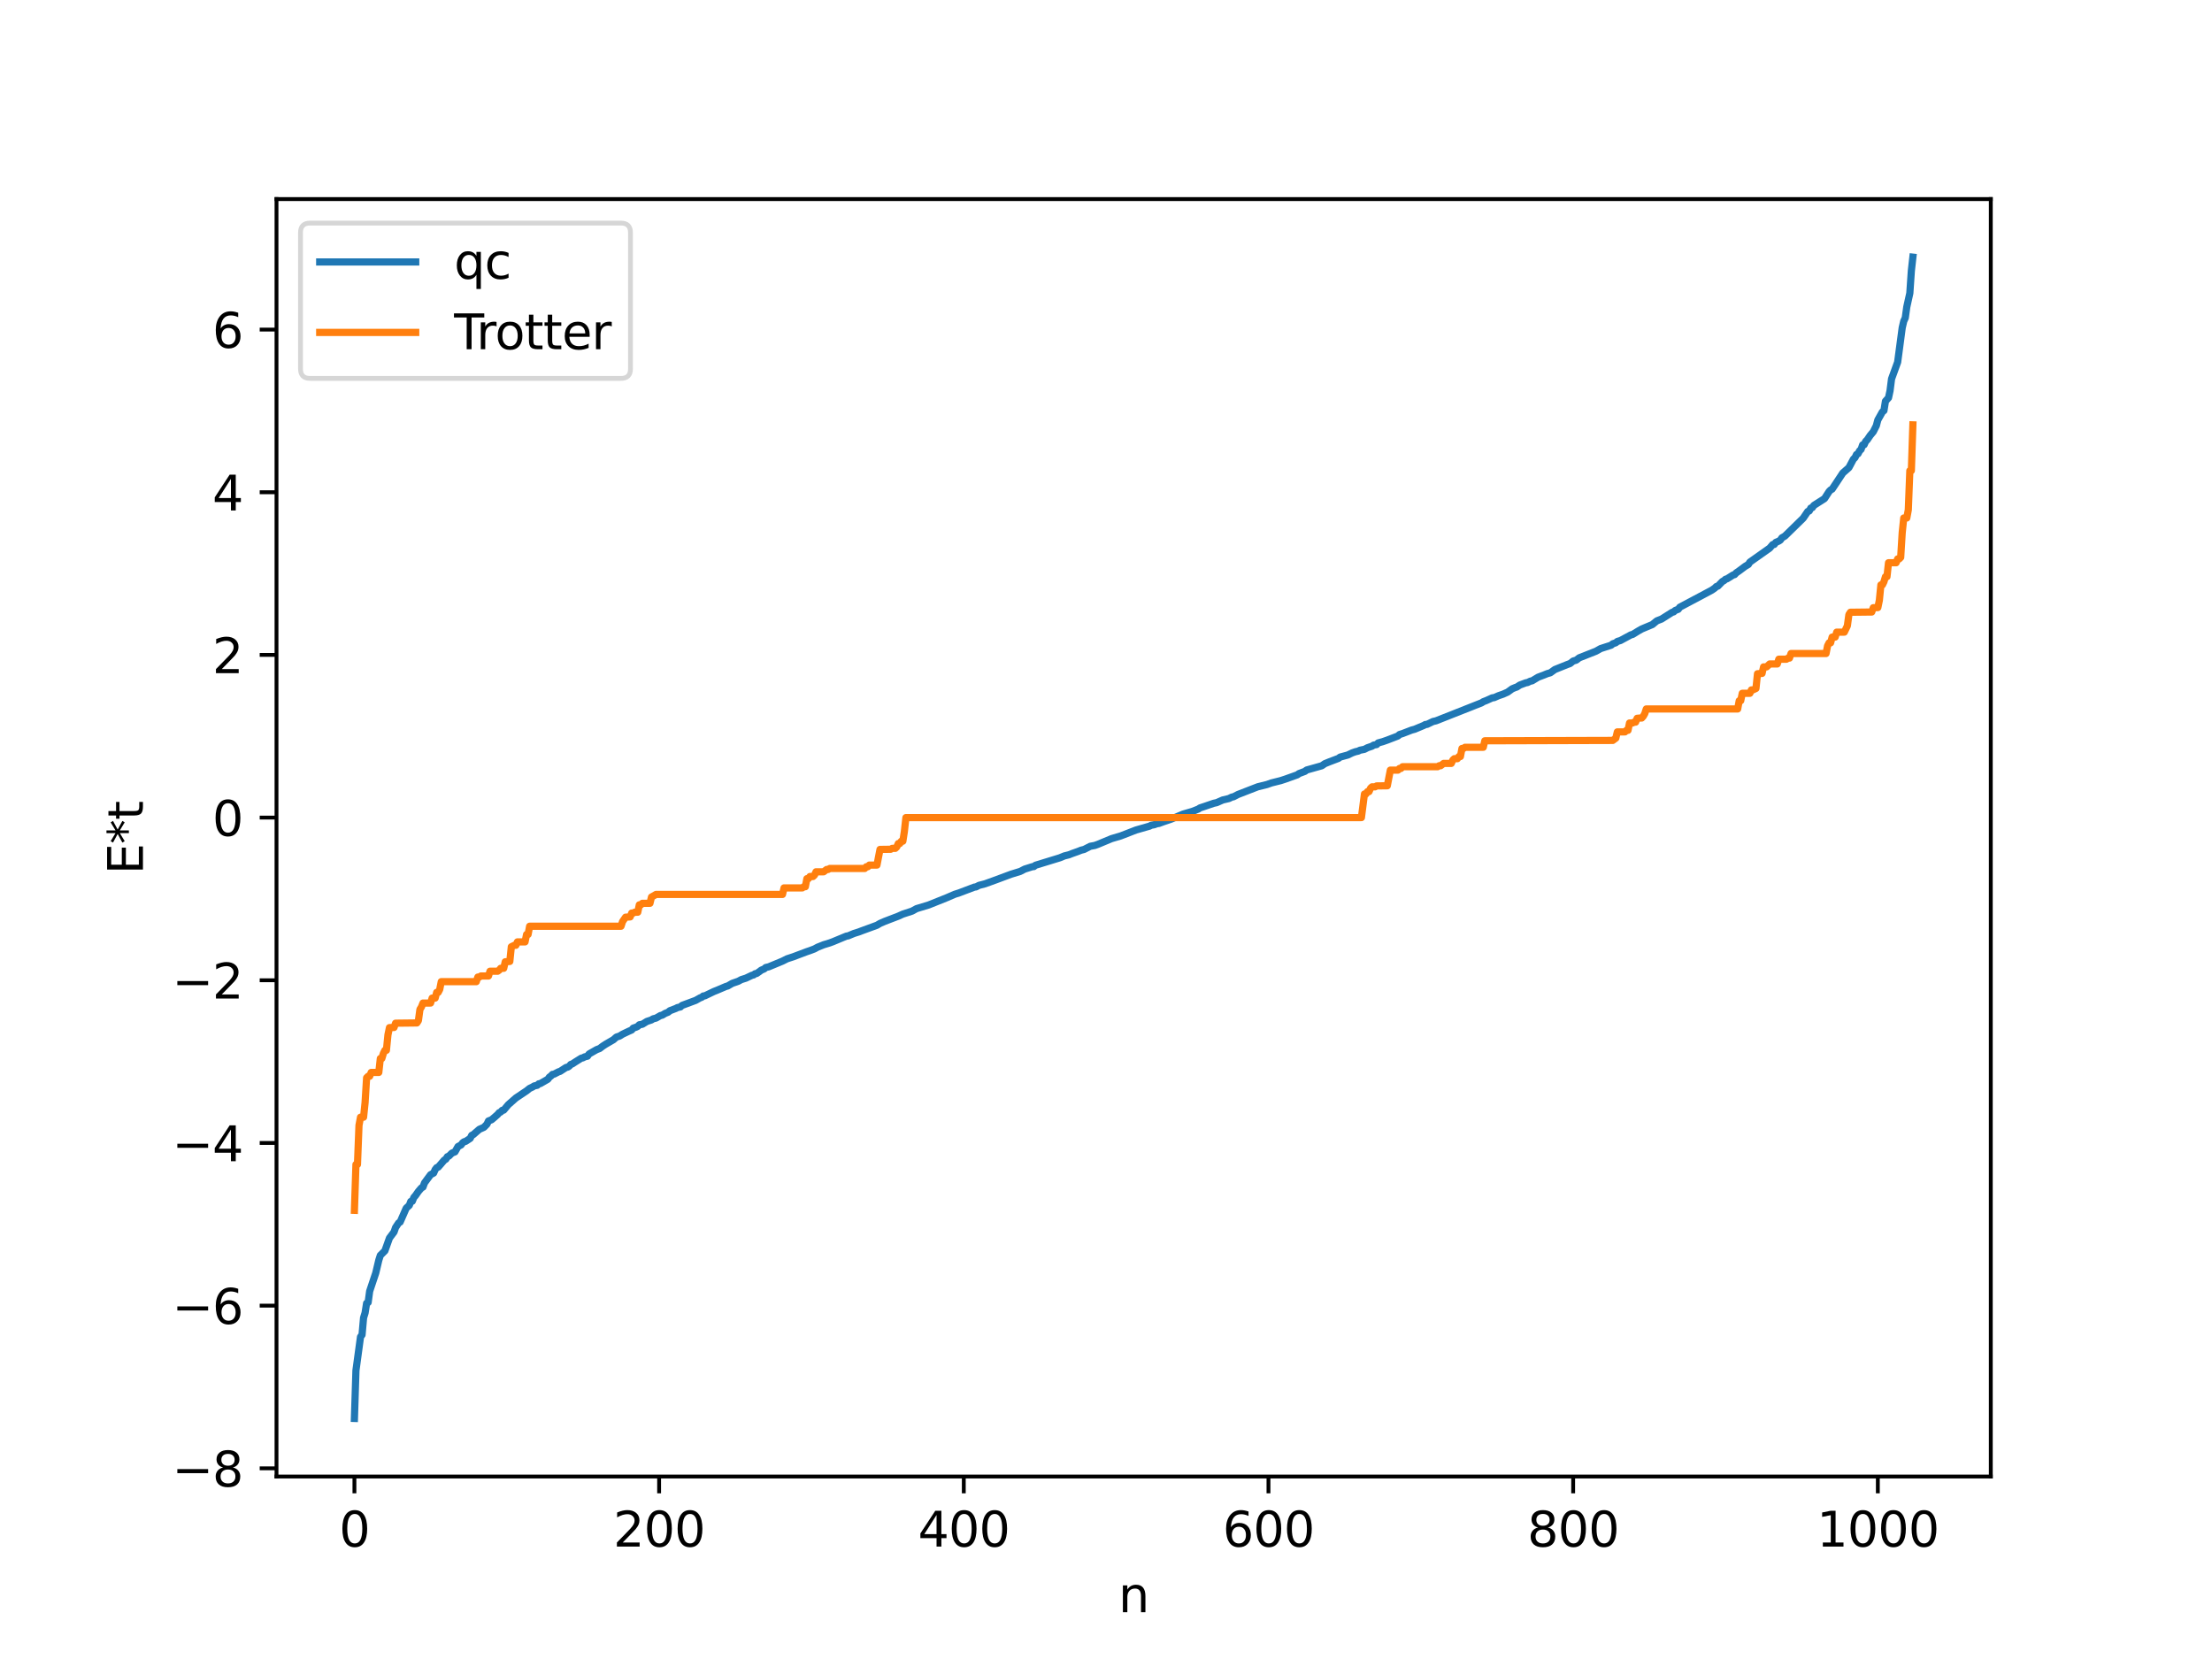 <?xml version="1.0" encoding="utf-8" standalone="no"?>
<!DOCTYPE svg PUBLIC "-//W3C//DTD SVG 1.1//EN"
  "http://www.w3.org/Graphics/SVG/1.1/DTD/svg11.dtd">
<svg xmlns:xlink="http://www.w3.org/1999/xlink" width="460.8pt" height="345.6pt" viewBox="0 0 460.8 345.6" xmlns="http://www.w3.org/2000/svg" version="1.1">
 <defs>
  <style type="text/css">*{stroke-linejoin: round; stroke-linecap: butt}</style>
 </defs>
 <g id="figure_1">
  <g id="patch_1">
   <path d="M 0 345.6 
L 460.8 345.6 
L 460.8 0 
L 0 0 
z
" style="fill: #ffffff"/>
  </g>
  <g id="axes_1">
   <g id="patch_2">
    <path d="M 57.6 307.584 
L 414.72 307.584 
L 414.72 41.472 
L 57.6 41.472 
z
" style="fill: #ffffff"/>
   </g>
   <g id="matplotlib.axis_1">
    <g id="xtick_1">
     <g id="line2d_1">
      <defs>
       <path id="m9e80fe43d0" d="M 0 0 
L 0 3.5 
" style="stroke: #000000; stroke-width: 0.8"/>
      </defs>
      <g>
       <use xlink:href="#m9e80fe43d0" x="73.833" y="307.584" style="stroke: #000000; stroke-width: 0.8"/>
      </g>
     </g>
     <g id="text_1">
      <!-- 0 -->
      <g transform="translate(70.651 322.182) scale(0.1 -0.1)">
       <defs>
        <path id="DejaVuSans-30" d="M 2034 4250 
Q 1547 4250 1301 3770 
Q 1056 3291 1056 2328 
Q 1056 1369 1301 889 
Q 1547 409 2034 409 
Q 2525 409 2770 889 
Q 3016 1369 3016 2328 
Q 3016 3291 2770 3770 
Q 2525 4250 2034 4250 
z
M 2034 4750 
Q 2819 4750 3233 4129 
Q 3647 3509 3647 2328 
Q 3647 1150 3233 529 
Q 2819 -91 2034 -91 
Q 1250 -91 836 529 
Q 422 1150 422 2328 
Q 422 3509 836 4129 
Q 1250 4750 2034 4750 
z
" transform="scale(0.016)"/>
       </defs>
       <use xlink:href="#DejaVuSans-30"/>
      </g>
     </g>
    </g>
    <g id="xtick_2">
     <g id="line2d_2">
      <g>
       <use xlink:href="#m9e80fe43d0" x="137.304" y="307.584" style="stroke: #000000; stroke-width: 0.8"/>
      </g>
     </g>
     <g id="text_2">
      <!-- 200 -->
      <g transform="translate(127.76 322.182) scale(0.1 -0.1)">
       <defs>
        <path id="DejaVuSans-32" d="M 1228 531 
L 3431 531 
L 3431 0 
L 469 0 
L 469 531 
Q 828 903 1448 1529 
Q 2069 2156 2228 2338 
Q 2531 2678 2651 2914 
Q 2772 3150 2772 3378 
Q 2772 3750 2511 3984 
Q 2250 4219 1831 4219 
Q 1534 4219 1204 4116 
Q 875 4013 500 3803 
L 500 4441 
Q 881 4594 1212 4672 
Q 1544 4750 1819 4750 
Q 2544 4750 2975 4387 
Q 3406 4025 3406 3419 
Q 3406 3131 3298 2873 
Q 3191 2616 2906 2266 
Q 2828 2175 2409 1742 
Q 1991 1309 1228 531 
z
" transform="scale(0.016)"/>
       </defs>
       <use xlink:href="#DejaVuSans-32"/>
       <use xlink:href="#DejaVuSans-30" x="63.623"/>
       <use xlink:href="#DejaVuSans-30" x="127.246"/>
      </g>
     </g>
    </g>
    <g id="xtick_3">
     <g id="line2d_3">
      <g>
       <use xlink:href="#m9e80fe43d0" x="200.775" y="307.584" style="stroke: #000000; stroke-width: 0.8"/>
      </g>
     </g>
     <g id="text_3">
      <!-- 400 -->
      <g transform="translate(191.231 322.182) scale(0.1 -0.1)">
       <defs>
        <path id="DejaVuSans-34" d="M 2419 4116 
L 825 1625 
L 2419 1625 
L 2419 4116 
z
M 2253 4666 
L 3047 4666 
L 3047 1625 
L 3713 1625 
L 3713 1100 
L 3047 1100 
L 3047 0 
L 2419 0 
L 2419 1100 
L 313 1100 
L 313 1709 
L 2253 4666 
z
" transform="scale(0.016)"/>
       </defs>
       <use xlink:href="#DejaVuSans-34"/>
       <use xlink:href="#DejaVuSans-30" x="63.623"/>
       <use xlink:href="#DejaVuSans-30" x="127.246"/>
      </g>
     </g>
    </g>
    <g id="xtick_4">
     <g id="line2d_4">
      <g>
       <use xlink:href="#m9e80fe43d0" x="264.246" y="307.584" style="stroke: #000000; stroke-width: 0.8"/>
      </g>
     </g>
     <g id="text_4">
      <!-- 600 -->
      <g transform="translate(254.702 322.182) scale(0.1 -0.1)">
       <defs>
        <path id="DejaVuSans-36" d="M 2113 2584 
Q 1688 2584 1439 2293 
Q 1191 2003 1191 1497 
Q 1191 994 1439 701 
Q 1688 409 2113 409 
Q 2538 409 2786 701 
Q 3034 994 3034 1497 
Q 3034 2003 2786 2293 
Q 2538 2584 2113 2584 
z
M 3366 4563 
L 3366 3988 
Q 3128 4100 2886 4159 
Q 2644 4219 2406 4219 
Q 1781 4219 1451 3797 
Q 1122 3375 1075 2522 
Q 1259 2794 1537 2939 
Q 1816 3084 2150 3084 
Q 2853 3084 3261 2657 
Q 3669 2231 3669 1497 
Q 3669 778 3244 343 
Q 2819 -91 2113 -91 
Q 1303 -91 875 529 
Q 447 1150 447 2328 
Q 447 3434 972 4092 
Q 1497 4750 2381 4750 
Q 2619 4750 2861 4703 
Q 3103 4656 3366 4563 
z
" transform="scale(0.016)"/>
       </defs>
       <use xlink:href="#DejaVuSans-36"/>
       <use xlink:href="#DejaVuSans-30" x="63.623"/>
       <use xlink:href="#DejaVuSans-30" x="127.246"/>
      </g>
     </g>
    </g>
    <g id="xtick_5">
     <g id="line2d_5">
      <g>
       <use xlink:href="#m9e80fe43d0" x="327.717" y="307.584" style="stroke: #000000; stroke-width: 0.8"/>
      </g>
     </g>
     <g id="text_5">
      <!-- 800 -->
      <g transform="translate(318.173 322.182) scale(0.1 -0.1)">
       <defs>
        <path id="DejaVuSans-38" d="M 2034 2216 
Q 1584 2216 1326 1975 
Q 1069 1734 1069 1313 
Q 1069 891 1326 650 
Q 1584 409 2034 409 
Q 2484 409 2743 651 
Q 3003 894 3003 1313 
Q 3003 1734 2745 1975 
Q 2488 2216 2034 2216 
z
M 1403 2484 
Q 997 2584 770 2862 
Q 544 3141 544 3541 
Q 544 4100 942 4425 
Q 1341 4750 2034 4750 
Q 2731 4750 3128 4425 
Q 3525 4100 3525 3541 
Q 3525 3141 3298 2862 
Q 3072 2584 2669 2484 
Q 3125 2378 3379 2068 
Q 3634 1759 3634 1313 
Q 3634 634 3220 271 
Q 2806 -91 2034 -91 
Q 1263 -91 848 271 
Q 434 634 434 1313 
Q 434 1759 690 2068 
Q 947 2378 1403 2484 
z
M 1172 3481 
Q 1172 3119 1398 2916 
Q 1625 2713 2034 2713 
Q 2441 2713 2670 2916 
Q 2900 3119 2900 3481 
Q 2900 3844 2670 4047 
Q 2441 4250 2034 4250 
Q 1625 4250 1398 4047 
Q 1172 3844 1172 3481 
z
" transform="scale(0.016)"/>
       </defs>
       <use xlink:href="#DejaVuSans-38"/>
       <use xlink:href="#DejaVuSans-30" x="63.623"/>
       <use xlink:href="#DejaVuSans-30" x="127.246"/>
      </g>
     </g>
    </g>
    <g id="xtick_6">
     <g id="line2d_6">
      <g>
       <use xlink:href="#m9e80fe43d0" x="391.188" y="307.584" style="stroke: #000000; stroke-width: 0.8"/>
      </g>
     </g>
     <g id="text_6">
      <!-- 1000 -->
      <g transform="translate(378.463 322.182) scale(0.1 -0.1)">
       <defs>
        <path id="DejaVuSans-31" d="M 794 531 
L 1825 531 
L 1825 4091 
L 703 3866 
L 703 4441 
L 1819 4666 
L 2450 4666 
L 2450 531 
L 3481 531 
L 3481 0 
L 794 0 
L 794 531 
z
" transform="scale(0.016)"/>
       </defs>
       <use xlink:href="#DejaVuSans-31"/>
       <use xlink:href="#DejaVuSans-30" x="63.623"/>
       <use xlink:href="#DejaVuSans-30" x="127.246"/>
       <use xlink:href="#DejaVuSans-30" x="190.869"/>
      </g>
     </g>
    </g>
    <g id="text_7">
     <!-- n -->
     <g transform="translate(232.991 335.861) scale(0.1 -0.1)">
      <defs>
       <path id="DejaVuSans-6e" d="M 3513 2113 
L 3513 0 
L 2938 0 
L 2938 2094 
Q 2938 2591 2744 2837 
Q 2550 3084 2163 3084 
Q 1697 3084 1428 2787 
Q 1159 2491 1159 1978 
L 1159 0 
L 581 0 
L 581 3500 
L 1159 3500 
L 1159 2956 
Q 1366 3272 1645 3428 
Q 1925 3584 2291 3584 
Q 2894 3584 3203 3211 
Q 3513 2838 3513 2113 
z
" transform="scale(0.016)"/>
      </defs>
      <use xlink:href="#DejaVuSans-6e"/>
     </g>
    </g>
   </g>
   <g id="matplotlib.axis_2">
    <g id="ytick_1">
     <g id="line2d_7">
      <defs>
       <path id="mf484dadf2b" d="M 0 0 
L -3.5 0 
" style="stroke: #000000; stroke-width: 0.8"/>
      </defs>
      <g>
       <use xlink:href="#mf484dadf2b" x="57.6" y="305.875" style="stroke: #000000; stroke-width: 0.8"/>
      </g>
     </g>
     <g id="text_8">
      <!-- −8 -->
      <g transform="translate(35.858 309.674) scale(0.1 -0.1)">
       <defs>
        <path id="DejaVuSans-2212" d="M 678 2272 
L 4684 2272 
L 4684 1741 
L 678 1741 
L 678 2272 
z
" transform="scale(0.016)"/>
       </defs>
       <use xlink:href="#DejaVuSans-2212"/>
       <use xlink:href="#DejaVuSans-38" x="83.789"/>
      </g>
     </g>
    </g>
    <g id="ytick_2">
     <g id="line2d_8">
      <g>
       <use xlink:href="#mf484dadf2b" x="57.6" y="271.986" style="stroke: #000000; stroke-width: 0.8"/>
      </g>
     </g>
     <g id="text_9">
      <!-- −6 -->
      <g transform="translate(35.858 275.785) scale(0.1 -0.1)">
       <use xlink:href="#DejaVuSans-2212"/>
       <use xlink:href="#DejaVuSans-36" x="83.789"/>
      </g>
     </g>
    </g>
    <g id="ytick_3">
     <g id="line2d_9">
      <g>
       <use xlink:href="#mf484dadf2b" x="57.6" y="238.098" style="stroke: #000000; stroke-width: 0.8"/>
      </g>
     </g>
     <g id="text_10">
      <!-- −4 -->
      <g transform="translate(35.858 241.897) scale(0.1 -0.1)">
       <use xlink:href="#DejaVuSans-2212"/>
       <use xlink:href="#DejaVuSans-34" x="83.789"/>
      </g>
     </g>
    </g>
    <g id="ytick_4">
     <g id="line2d_10">
      <g>
       <use xlink:href="#mf484dadf2b" x="57.6" y="204.209" style="stroke: #000000; stroke-width: 0.8"/>
      </g>
     </g>
     <g id="text_11">
      <!-- −2 -->
      <g transform="translate(35.858 208.008) scale(0.1 -0.1)">
       <use xlink:href="#DejaVuSans-2212"/>
       <use xlink:href="#DejaVuSans-32" x="83.789"/>
      </g>
     </g>
    </g>
    <g id="ytick_5">
     <g id="line2d_11">
      <g>
       <use xlink:href="#mf484dadf2b" x="57.6" y="170.321" style="stroke: #000000; stroke-width: 0.8"/>
      </g>
     </g>
     <g id="text_12">
      <!-- 0 -->
      <g transform="translate(44.237 174.12) scale(0.1 -0.1)">
       <use xlink:href="#DejaVuSans-30"/>
      </g>
     </g>
    </g>
    <g id="ytick_6">
     <g id="line2d_12">
      <g>
       <use xlink:href="#mf484dadf2b" x="57.6" y="136.432" style="stroke: #000000; stroke-width: 0.8"/>
      </g>
     </g>
     <g id="text_13">
      <!-- 2 -->
      <g transform="translate(44.237 140.231) scale(0.1 -0.1)">
       <use xlink:href="#DejaVuSans-32"/>
      </g>
     </g>
    </g>
    <g id="ytick_7">
     <g id="line2d_13">
      <g>
       <use xlink:href="#mf484dadf2b" x="57.6" y="102.543" style="stroke: #000000; stroke-width: 0.8"/>
      </g>
     </g>
     <g id="text_14">
      <!-- 4 -->
      <g transform="translate(44.237 106.343) scale(0.1 -0.1)">
       <use xlink:href="#DejaVuSans-34"/>
      </g>
     </g>
    </g>
    <g id="ytick_8">
     <g id="line2d_14">
      <g>
       <use xlink:href="#mf484dadf2b" x="57.6" y="68.655" style="stroke: #000000; stroke-width: 0.8"/>
      </g>
     </g>
     <g id="text_15">
      <!-- 6 -->
      <g transform="translate(44.237 72.454) scale(0.1 -0.1)">
       <use xlink:href="#DejaVuSans-36"/>
      </g>
     </g>
    </g>
    <g id="text_16">
     <!-- E*t -->
     <g transform="translate(29.778 182.148) rotate(-90) scale(0.1 -0.1)">
      <defs>
       <path id="DejaVuSans-45" d="M 628 4666 
L 3578 4666 
L 3578 4134 
L 1259 4134 
L 1259 2753 
L 3481 2753 
L 3481 2222 
L 1259 2222 
L 1259 531 
L 3634 531 
L 3634 0 
L 628 0 
L 628 4666 
z
" transform="scale(0.016)"/>
       <path id="DejaVuSans-2a" d="M 3009 3897 
L 1888 3291 
L 3009 2681 
L 2828 2375 
L 1778 3009 
L 1778 1831 
L 1422 1831 
L 1422 3009 
L 372 2375 
L 191 2681 
L 1313 3291 
L 191 3897 
L 372 4206 
L 1422 3572 
L 1422 4750 
L 1778 4750 
L 1778 3572 
L 2828 4206 
L 3009 3897 
z
" transform="scale(0.016)"/>
       <path id="DejaVuSans-74" d="M 1172 4494 
L 1172 3500 
L 2356 3500 
L 2356 3053 
L 1172 3053 
L 1172 1153 
Q 1172 725 1289 603 
Q 1406 481 1766 481 
L 2356 481 
L 2356 0 
L 1766 0 
Q 1100 0 847 248 
Q 594 497 594 1153 
L 594 3053 
L 172 3053 
L 172 3500 
L 594 3500 
L 594 4494 
L 1172 4494 
z
" transform="scale(0.016)"/>
      </defs>
      <use xlink:href="#DejaVuSans-45"/>
      <use xlink:href="#DejaVuSans-2a" x="63.184"/>
      <use xlink:href="#DejaVuSans-74" x="113.184"/>
     </g>
    </g>
   </g>
   <g id="line2d_15">
    <path d="M 73.833 295.488 
L 74.15 285.494 
L 75.102 278.49 
L 75.42 278.071 
L 75.737 274.52 
L 76.054 273.497 
L 76.372 271.481 
L 76.689 271.329 
L 77.006 268.984 
L 78.276 265.187 
L 78.91 262.517 
L 79.228 261.517 
L 80.18 260.571 
L 81.132 257.908 
L 82.084 256.645 
L 82.401 255.725 
L 83.036 254.762 
L 83.353 254.578 
L 84.623 251.678 
L 85.258 251.105 
L 85.575 250.283 
L 85.892 250.24 
L 86.21 249.45 
L 86.527 249.097 
L 87.162 248.192 
L 87.796 247.449 
L 88.114 247.286 
L 88.431 246.421 
L 89.7 244.708 
L 90.335 244.371 
L 90.653 243.649 
L 90.97 243.244 
L 91.287 243.132 
L 91.922 242.399 
L 92.557 241.659 
L 92.874 241.484 
L 93.191 240.962 
L 93.509 240.841 
L 94.143 240.208 
L 94.778 239.958 
L 95.413 238.844 
L 96.048 238.514 
L 96.365 238.083 
L 96.682 237.844 
L 97 237.769 
L 97.952 237.142 
L 98.269 236.509 
L 98.586 236.364 
L 99.856 235.257 
L 100.808 234.84 
L 101.443 234.188 
L 101.76 233.515 
L 102.395 233.272 
L 103.029 232.736 
L 103.664 232.172 
L 103.981 231.794 
L 104.299 231.661 
L 104.616 231.308 
L 104.934 231.258 
L 105.886 230.128 
L 107.472 228.729 
L 109.694 227.242 
L 110.329 226.732 
L 110.963 226.434 
L 111.281 226.22 
L 111.915 226.089 
L 112.233 225.783 
L 112.55 225.733 
L 114.137 224.82 
L 114.454 224.373 
L 114.772 224.16 
L 115.089 223.812 
L 115.406 223.774 
L 116.358 223.28 
L 116.676 223.184 
L 117.945 222.359 
L 118.262 222.308 
L 118.58 222.096 
L 118.897 221.741 
L 119.215 221.636 
L 119.849 221.217 
L 121.119 220.422 
L 121.436 220.375 
L 121.753 220.179 
L 122.388 220.02 
L 122.705 219.566 
L 124.292 218.658 
L 124.927 218.417 
L 125.562 217.929 
L 126.196 217.518 
L 127.783 216.597 
L 128.418 216.034 
L 129.053 215.839 
L 129.687 215.445 
L 130.957 214.839 
L 131.591 214.563 
L 131.909 214.18 
L 132.543 213.964 
L 132.861 213.808 
L 133.178 213.481 
L 133.813 213.371 
L 134.765 212.781 
L 135.717 212.467 
L 136.034 212.246 
L 136.669 212.087 
L 137.621 211.539 
L 137.939 211.489 
L 138.573 211.105 
L 139.208 210.852 
L 139.525 210.561 
L 140.795 210.076 
L 141.112 209.902 
L 141.747 209.763 
L 142.064 209.456 
L 144.92 208.395 
L 145.872 207.858 
L 146.19 207.754 
L 146.507 207.482 
L 146.824 207.457 
L 148.729 206.54 
L 149.363 206.291 
L 151.267 205.479 
L 151.585 205.405 
L 152.537 204.852 
L 153.806 204.41 
L 154.441 204.065 
L 155.393 203.766 
L 156.662 203.163 
L 156.98 203.099 
L 157.297 202.847 
L 157.615 202.797 
L 158.249 202.362 
L 158.567 202.109 
L 159.201 201.841 
L 159.519 201.55 
L 160.153 201.403 
L 163.01 200.217 
L 163.962 199.736 
L 165.231 199.32 
L 168.087 198.245 
L 168.722 198.032 
L 169.674 197.671 
L 170.309 197.32 
L 171.578 196.812 
L 172.848 196.424 
L 173.482 196.19 
L 175.704 195.266 
L 176.339 195.005 
L 176.656 194.971 
L 177.925 194.444 
L 178.877 194.147 
L 179.512 193.906 
L 182.686 192.743 
L 183.32 192.366 
L 184.272 191.95 
L 187.129 190.856 
L 188.081 190.425 
L 189.985 189.806 
L 190.937 189.286 
L 193.476 188.516 
L 197.284 186.989 
L 198.871 186.301 
L 199.823 185.997 
L 202.996 184.794 
L 203.314 184.765 
L 203.948 184.436 
L 205.218 184.106 
L 207.122 183.418 
L 207.757 183.184 
L 210.613 182.121 
L 212.517 181.535 
L 213.469 181.046 
L 215.056 180.547 
L 215.373 180.523 
L 215.691 180.255 
L 220.768 178.7 
L 221.72 178.306 
L 222.672 178.069 
L 223.307 177.817 
L 224.577 177.367 
L 225.211 177.112 
L 225.846 176.951 
L 227.115 176.298 
L 228.067 176.121 
L 228.702 175.894 
L 231.558 174.703 
L 233.462 174.142 
L 236.636 172.912 
L 239.492 172.091 
L 239.81 171.916 
L 240.444 171.803 
L 241.079 171.572 
L 241.396 171.547 
L 242.348 171.194 
L 243.935 170.656 
L 246.474 169.585 
L 247.743 169.219 
L 248.378 169.034 
L 249.648 168.535 
L 249.965 168.31 
L 250.917 167.994 
L 252.821 167.343 
L 253.456 167.207 
L 254.725 166.648 
L 255.995 166.35 
L 256.629 166.043 
L 256.947 165.993 
L 257.899 165.501 
L 262.024 163.9 
L 263.929 163.431 
L 264.881 163.094 
L 265.515 162.936 
L 266.785 162.619 
L 267.737 162.308 
L 270.276 161.401 
L 270.593 161.155 
L 271.862 160.677 
L 272.18 160.413 
L 275.353 159.523 
L 275.988 159.087 
L 276.94 158.698 
L 278.844 157.977 
L 279.162 157.718 
L 280.748 157.288 
L 281.7 156.834 
L 282.335 156.608 
L 282.97 156.46 
L 283.287 156.288 
L 284.239 156.097 
L 284.874 155.764 
L 285.826 155.441 
L 286.143 155.22 
L 286.778 155.106 
L 287.096 154.764 
L 288.048 154.504 
L 289 154.17 
L 291.221 153.317 
L 291.539 153.016 
L 292.173 152.816 
L 294.077 152.081 
L 294.712 151.912 
L 296.616 151.113 
L 296.934 150.925 
L 297.251 150.913 
L 298.52 150.303 
L 299.155 150.159 
L 308.676 146.394 
L 308.993 146.181 
L 309.628 145.935 
L 310.262 145.65 
L 310.897 145.362 
L 311.215 145.346 
L 312.167 144.93 
L 313.119 144.603 
L 314.071 144.176 
L 315.023 143.487 
L 315.658 143.223 
L 315.975 143.126 
L 316.61 142.707 
L 317.879 142.235 
L 318.196 142.191 
L 318.831 141.886 
L 319.148 141.839 
L 320.418 141.073 
L 321.687 140.593 
L 322.322 140.332 
L 322.957 140.156 
L 323.909 139.473 
L 326.448 138.452 
L 327.082 138.22 
L 327.717 137.706 
L 328.352 137.524 
L 328.986 137.034 
L 332.477 135.657 
L 333.429 135.115 
L 335.651 134.399 
L 335.968 134.109 
L 336.603 133.902 
L 336.92 133.622 
L 337.555 133.438 
L 339.777 132.24 
L 340.094 132.171 
L 341.363 131.393 
L 341.998 131.036 
L 342.633 130.765 
L 344.22 130.103 
L 344.854 129.577 
L 345.172 129.328 
L 346.124 128.959 
L 348.345 127.553 
L 348.662 127.463 
L 348.98 127.164 
L 349.615 126.926 
L 349.932 126.49 
L 356.596 122.945 
L 357.231 122.503 
L 357.548 122.183 
L 357.866 122.1 
L 358.818 121.123 
L 359.135 120.96 
L 359.453 120.669 
L 359.77 120.578 
L 361.039 119.783 
L 361.357 119.701 
L 361.674 119.347 
L 362.309 118.907 
L 363.578 117.961 
L 364.213 117.588 
L 364.53 117.096 
L 368.656 114.18 
L 369.291 113.445 
L 369.608 113.418 
L 369.925 112.992 
L 370.56 112.716 
L 370.877 112.511 
L 371.195 112.043 
L 371.829 111.675 
L 375.638 107.949 
L 376.59 106.549 
L 376.907 106.441 
L 377.224 105.837 
L 377.542 105.746 
L 377.859 105.287 
L 380.081 103.87 
L 381.033 102.391 
L 381.35 102.062 
L 381.667 101.895 
L 383.889 98.536 
L 385.158 97.419 
L 386.11 95.633 
L 386.428 95.342 
L 386.745 94.676 
L 387.062 94.524 
L 387.38 93.909 
L 387.697 93.619 
L 388.015 92.682 
L 388.332 92.651 
L 388.649 91.945 
L 388.967 91.639 
L 389.601 90.706 
L 390.236 89.945 
L 390.871 88.684 
L 391.188 87.487 
L 392.14 85.791 
L 392.458 85.547 
L 392.775 83.575 
L 393.41 82.869 
L 393.727 81.411 
L 394.044 78.931 
L 395.314 75.44 
L 396.266 68.273 
L 396.583 66.912 
L 396.9 66.219 
L 397.218 63.933 
L 397.853 61.069 
L 398.17 56.412 
L 398.487 53.568 
L 398.487 53.568 
" clip-path="url(#p1ba09f603f)" style="fill: none; stroke: #1f77b4; stroke-width: 1.5; stroke-linecap: square"/>
   </g>
   <g id="line2d_16">
    <path d="M 73.833 252.134 
L 74.15 242.587 
L 74.467 242.587 
L 74.785 234.427 
L 75.102 232.732 
L 75.737 232.732 
L 76.054 229.678 
L 76.372 224.524 
L 76.689 224.208 
L 77.006 224.208 
L 77.324 223.41 
L 78.91 223.41 
L 79.228 220.502 
L 79.545 220.502 
L 79.862 219.449 
L 80.18 218.799 
L 80.497 218.799 
L 80.815 215.584 
L 81.132 214.07 
L 82.084 214.044 
L 82.401 213.148 
L 86.844 213.097 
L 87.162 212.607 
L 87.479 210.277 
L 87.796 209.762 
L 88.114 208.955 
L 89.7 208.955 
L 90.018 207.924 
L 90.653 207.924 
L 90.97 206.727 
L 91.287 206.727 
L 91.605 206.103 
L 91.922 204.499 
L 99.221 204.499 
L 99.539 203.543 
L 99.856 203.543 
L 100.173 203.317 
L 101.76 203.317 
L 102.077 202.326 
L 103.664 202.326 
L 103.981 202.103 
L 104.299 201.717 
L 104.934 201.717 
L 105.251 200.358 
L 106.203 200.289 
L 106.52 197.223 
L 107.155 196.92 
L 107.472 196.92 
L 107.79 196.214 
L 109.377 196.214 
L 109.694 194.664 
L 110.011 194.664 
L 110.329 192.952 
L 129.37 192.952 
L 129.687 191.979 
L 130.322 191.064 
L 131.274 191.006 
L 131.591 190.21 
L 131.909 190.21 
L 132.226 190.028 
L 132.861 190.028 
L 133.178 188.496 
L 133.496 188.496 
L 133.813 188.175 
L 135.4 188.175 
L 135.717 186.869 
L 136.669 186.323 
L 163.01 186.323 
L 163.327 184.968 
L 167.135 184.968 
L 167.453 184.72 
L 167.77 184.72 
L 168.087 183.042 
L 168.405 183.042 
L 168.722 182.594 
L 169.357 182.594 
L 169.674 182.305 
L 169.991 181.612 
L 171.578 181.612 
L 172.213 181.124 
L 172.53 181.124 
L 172.848 180.917 
L 180.147 180.917 
L 180.464 180.56 
L 180.781 180.56 
L 181.099 180.211 
L 182.686 180.211 
L 183.32 176.949 
L 185.542 176.92 
L 185.859 176.731 
L 186.494 176.731 
L 186.811 176.444 
L 187.129 175.727 
L 187.446 175.727 
L 187.763 175.241 
L 188.081 175.241 
L 188.398 173.213 
L 188.715 170.321 
L 283.605 170.321 
L 284.239 165.4 
L 284.557 165.4 
L 284.874 164.914 
L 285.191 164.914 
L 285.509 164.197 
L 285.826 163.91 
L 286.461 163.91 
L 286.778 163.721 
L 289 163.692 
L 289.634 160.43 
L 291.221 160.43 
L 291.539 160.081 
L 291.856 160.081 
L 292.173 159.724 
L 299.472 159.724 
L 299.79 159.517 
L 300.107 159.517 
L 300.742 159.029 
L 302.329 159.029 
L 302.646 158.337 
L 302.963 158.047 
L 303.598 158.047 
L 303.915 157.6 
L 304.233 157.6 
L 304.55 155.921 
L 304.867 155.921 
L 305.185 155.674 
L 308.993 155.674 
L 309.31 154.318 
L 335.968 154.243 
L 336.603 153.772 
L 336.92 152.466 
L 338.507 152.466 
L 338.824 152.145 
L 339.142 152.145 
L 339.459 150.613 
L 340.094 150.613 
L 340.411 150.431 
L 340.729 150.431 
L 341.046 149.635 
L 341.681 149.577 
L 341.998 149.577 
L 342.315 149.223 
L 342.633 148.662 
L 342.95 147.689 
L 361.991 147.689 
L 362.309 145.977 
L 362.626 145.977 
L 362.943 144.427 
L 364.53 144.427 
L 364.848 143.721 
L 365.165 143.721 
L 365.8 143.418 
L 366.117 140.352 
L 367.069 140.283 
L 367.386 138.924 
L 368.021 138.924 
L 368.656 138.315 
L 370.243 138.315 
L 370.56 137.324 
L 372.147 137.324 
L 372.464 137.098 
L 372.781 137.098 
L 373.099 136.142 
L 380.398 136.142 
L 380.715 134.538 
L 381.033 133.914 
L 381.35 133.914 
L 381.667 132.717 
L 382.302 132.717 
L 382.62 131.686 
L 384.206 131.686 
L 384.841 130.364 
L 385.158 128.034 
L 385.476 127.544 
L 389.919 127.493 
L 390.236 126.597 
L 391.188 126.571 
L 391.505 125.057 
L 391.823 121.842 
L 392.14 121.842 
L 392.458 121.192 
L 392.775 120.139 
L 393.092 120.139 
L 393.41 117.231 
L 394.996 117.231 
L 395.314 116.433 
L 395.631 116.433 
L 395.948 116.117 
L 396.266 110.963 
L 396.583 107.909 
L 397.218 107.909 
L 397.535 106.214 
L 397.853 98.054 
L 398.17 98.054 
L 398.487 88.507 
L 398.487 88.507 
" clip-path="url(#p1ba09f603f)" style="fill: none; stroke: #ff7f0e; stroke-width: 1.5; stroke-linecap: square"/>
   </g>
   <g id="patch_3">
    <path d="M 57.6 307.584 
L 57.6 41.472 
" style="fill: none; stroke: #000000; stroke-width: 0.8; stroke-linejoin: miter; stroke-linecap: square"/>
   </g>
   <g id="patch_4">
    <path d="M 414.72 307.584 
L 414.72 41.472 
" style="fill: none; stroke: #000000; stroke-width: 0.8; stroke-linejoin: miter; stroke-linecap: square"/>
   </g>
   <g id="patch_5">
    <path d="M 57.6 307.584 
L 414.72 307.584 
" style="fill: none; stroke: #000000; stroke-width: 0.8; stroke-linejoin: miter; stroke-linecap: square"/>
   </g>
   <g id="patch_6">
    <path d="M 57.6 41.472 
L 414.72 41.472 
" style="fill: none; stroke: #000000; stroke-width: 0.8; stroke-linejoin: miter; stroke-linecap: square"/>
   </g>
   <g id="legend_1">
    <g id="patch_7">
     <path d="M 64.6 78.828 
L 129.342 78.828 
Q 131.342 78.828 131.342 76.828 
L 131.342 48.472 
Q 131.342 46.472 129.342 46.472 
L 64.6 46.472 
Q 62.6 46.472 62.6 48.472 
L 62.6 76.828 
Q 62.6 78.828 64.6 78.828 
z
" style="fill: #ffffff; opacity: 0.8; stroke: #cccccc; stroke-linejoin: miter"/>
    </g>
    <g id="line2d_17">
     <path d="M 66.6 54.57 
L 76.6 54.57 
L 86.6 54.57 
" style="fill: none; stroke: #1f77b4; stroke-width: 1.5; stroke-linecap: square"/>
    </g>
    <g id="text_17">
     <!-- qc -->
     <g transform="translate(94.6 58.07) scale(0.1 -0.1)">
      <defs>
       <path id="DejaVuSans-71" d="M 947 1747 
Q 947 1113 1208 752 
Q 1469 391 1925 391 
Q 2381 391 2643 752 
Q 2906 1113 2906 1747 
Q 2906 2381 2643 2742 
Q 2381 3103 1925 3103 
Q 1469 3103 1208 2742 
Q 947 2381 947 1747 
z
M 2906 525 
Q 2725 213 2448 61 
Q 2172 -91 1784 -91 
Q 1150 -91 751 415 
Q 353 922 353 1747 
Q 353 2572 751 3078 
Q 1150 3584 1784 3584 
Q 2172 3584 2448 3432 
Q 2725 3281 2906 2969 
L 2906 3500 
L 3481 3500 
L 3481 -1331 
L 2906 -1331 
L 2906 525 
z
" transform="scale(0.016)"/>
       <path id="DejaVuSans-63" d="M 3122 3366 
L 3122 2828 
Q 2878 2963 2633 3030 
Q 2388 3097 2138 3097 
Q 1578 3097 1268 2742 
Q 959 2388 959 1747 
Q 959 1106 1268 751 
Q 1578 397 2138 397 
Q 2388 397 2633 464 
Q 2878 531 3122 666 
L 3122 134 
Q 2881 22 2623 -34 
Q 2366 -91 2075 -91 
Q 1284 -91 818 406 
Q 353 903 353 1747 
Q 353 2603 823 3093 
Q 1294 3584 2113 3584 
Q 2378 3584 2631 3529 
Q 2884 3475 3122 3366 
z
" transform="scale(0.016)"/>
      </defs>
      <use xlink:href="#DejaVuSans-71"/>
      <use xlink:href="#DejaVuSans-63" x="63.477"/>
     </g>
    </g>
    <g id="line2d_18">
     <path d="M 66.6 69.249 
L 76.6 69.249 
L 86.6 69.249 
" style="fill: none; stroke: #ff7f0e; stroke-width: 1.5; stroke-linecap: square"/>
    </g>
    <g id="text_18">
     <!-- Trotter -->
     <g transform="translate(94.6 72.749) scale(0.1 -0.1)">
      <defs>
       <path id="DejaVuSans-54" d="M -19 4666 
L 3928 4666 
L 3928 4134 
L 2272 4134 
L 2272 0 
L 1638 0 
L 1638 4134 
L -19 4134 
L -19 4666 
z
" transform="scale(0.016)"/>
       <path id="DejaVuSans-72" d="M 2631 2963 
Q 2534 3019 2420 3045 
Q 2306 3072 2169 3072 
Q 1681 3072 1420 2755 
Q 1159 2438 1159 1844 
L 1159 0 
L 581 0 
L 581 3500 
L 1159 3500 
L 1159 2956 
Q 1341 3275 1631 3429 
Q 1922 3584 2338 3584 
Q 2397 3584 2469 3576 
Q 2541 3569 2628 3553 
L 2631 2963 
z
" transform="scale(0.016)"/>
       <path id="DejaVuSans-6f" d="M 1959 3097 
Q 1497 3097 1228 2736 
Q 959 2375 959 1747 
Q 959 1119 1226 758 
Q 1494 397 1959 397 
Q 2419 397 2687 759 
Q 2956 1122 2956 1747 
Q 2956 2369 2687 2733 
Q 2419 3097 1959 3097 
z
M 1959 3584 
Q 2709 3584 3137 3096 
Q 3566 2609 3566 1747 
Q 3566 888 3137 398 
Q 2709 -91 1959 -91 
Q 1206 -91 779 398 
Q 353 888 353 1747 
Q 353 2609 779 3096 
Q 1206 3584 1959 3584 
z
" transform="scale(0.016)"/>
       <path id="DejaVuSans-65" d="M 3597 1894 
L 3597 1613 
L 953 1613 
Q 991 1019 1311 708 
Q 1631 397 2203 397 
Q 2534 397 2845 478 
Q 3156 559 3463 722 
L 3463 178 
Q 3153 47 2828 -22 
Q 2503 -91 2169 -91 
Q 1331 -91 842 396 
Q 353 884 353 1716 
Q 353 2575 817 3079 
Q 1281 3584 2069 3584 
Q 2775 3584 3186 3129 
Q 3597 2675 3597 1894 
z
M 3022 2063 
Q 3016 2534 2758 2815 
Q 2500 3097 2075 3097 
Q 1594 3097 1305 2825 
Q 1016 2553 972 2059 
L 3022 2063 
z
" transform="scale(0.016)"/>
      </defs>
      <use xlink:href="#DejaVuSans-54"/>
      <use xlink:href="#DejaVuSans-72" x="46.334"/>
      <use xlink:href="#DejaVuSans-6f" x="85.197"/>
      <use xlink:href="#DejaVuSans-74" x="146.379"/>
      <use xlink:href="#DejaVuSans-74" x="185.588"/>
      <use xlink:href="#DejaVuSans-65" x="224.797"/>
      <use xlink:href="#DejaVuSans-72" x="286.32"/>
     </g>
    </g>
   </g>
  </g>
 </g>
 <defs>
  <clipPath id="p1ba09f603f">
   <rect x="57.6" y="41.472" width="357.12" height="266.112"/>
  </clipPath>
 </defs>
</svg>
